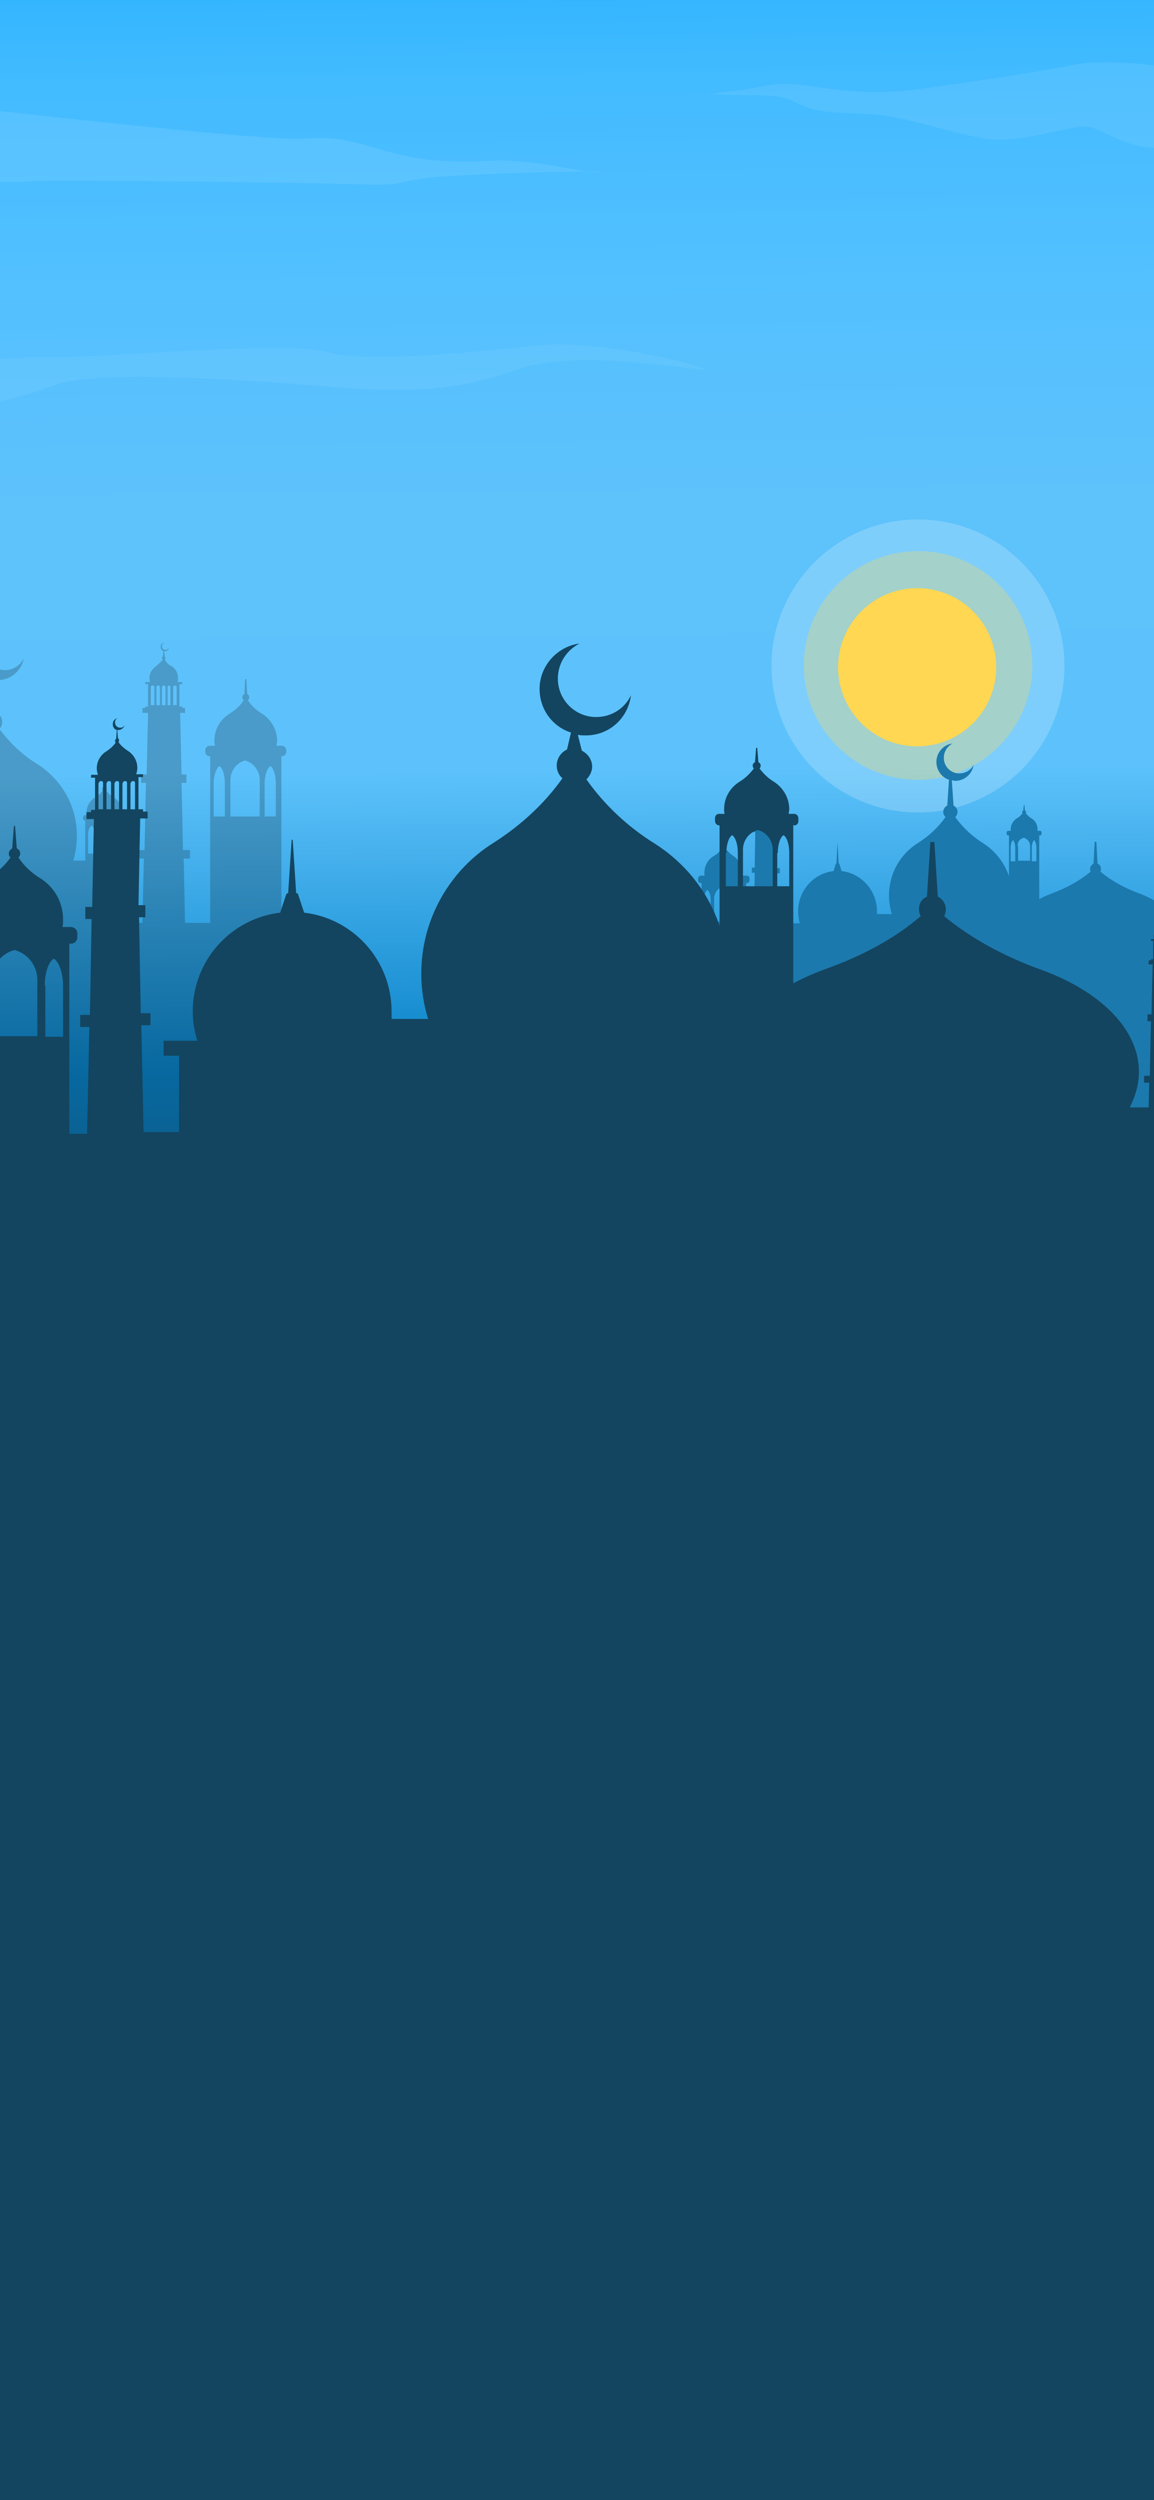 <svg width="375" height="812" viewBox="0 0 375 812" fill="none" xmlns="http://www.w3.org/2000/svg">
<rect x="0" y="0" width="375" height="812" fill="#333333" stroke="none"/>
<g clip-path="url(#clip0_56_11529)">
<path d="M0 -14V552.202C51.057 550.999 117.975 550.323 170.445 552.654C244.098 555.962 314.709 559.872 375 561V-14H0Z" fill="url(#paint0_linear_56_11529)"/>
<mask id="mask0_56_11529" style="mask-type:luminance" maskUnits="userSpaceOnUse" x="-10" y="-23" width="393" height="488">
<path d="M383 -23H-10V465H383V-23Z" fill="white"/>
</mask>
<g mask="url(#mask0_56_11529)">
<path opacity="0.09" d="M-2.804 35.719C-2.804 35.719 87.42 46.114 99.265 45.008C111 43.902 118.528 47.33 128.048 49.763C137.679 52.196 145.982 52.859 160.152 52.196C174.323 51.532 189.71 56.509 194.803 55.845C199.895 55.182 148.861 56.398 138.233 57.836C127.605 59.273 131.259 60.379 115.096 59.826C98.933 59.273 17.123 58.278 10.37 58.831C3.617 59.384 -4.686 58.831 -4.686 58.831V36.272L-2.804 35.719Z" fill="white"/>
</g>
<mask id="mask1_56_11529" style="mask-type:luminance" maskUnits="userSpaceOnUse" x="-10" y="-23" width="393" height="488">
<path d="M383 -23H-10V465H383V-23Z" fill="white"/>
</mask>
<g mask="url(#mask1_56_11529)">
<path opacity="0.08" d="M379.79 21.896C379.79 21.896 359.531 18.8 349.235 21.012C338.94 23.223 299.308 29.084 293.44 29.527C287.573 29.969 280.377 30.411 265.1 28.2C249.823 25.988 251.151 28.2 236.538 29.748C221.925 31.296 243.955 30.411 252.037 31.296C260.118 32.181 259.233 36.272 274.953 36.715C290.673 37.157 292.444 38.484 305.507 41.691C318.57 44.787 322.556 47.109 339.272 43.46C355.877 39.921 352.335 40.364 363.516 45.229C374.808 50.206 380.122 46.999 380.122 46.999L379.79 21.896Z" fill="white"/>
</g>
<mask id="mask2_56_11529" style="mask-type:luminance" maskUnits="userSpaceOnUse" x="-10" y="-23" width="393" height="488">
<path d="M383 -23H-10V465H383V-23Z" fill="white"/>
</mask>
<g mask="url(#mask2_56_11529)">
<path opacity="0.06" d="M16.237 116.002C27.307 116.555 93.73 110.473 106.461 114.343C119.192 118.214 160.152 113.79 175.098 112.132C190.043 110.473 218.272 116.002 227.682 119.32C237.092 122.637 190.043 112.132 168.455 119.872C146.868 127.613 130.262 127.613 104.247 125.402C78.231 123.19 31.071 120.204 18.451 124.849C-33.026 143.648 -24.613 119.32 -24.613 119.32C-24.613 119.32 5.167 115.449 16.237 116.002Z" fill="white"/>
</g>
<path d="M331.955 249.955C350.54 231.369 350.54 201.237 331.955 182.651C313.369 164.066 283.237 164.066 264.652 182.651C246.066 201.237 246.066 231.369 264.652 249.955C283.237 268.54 313.369 268.54 331.955 249.955Z" fill="white" fill-opacity="0.2"/>
<path d="M298.34 253.265C318.848 253.265 335.472 236.64 335.472 216.132C335.472 195.625 318.848 179 298.34 179C277.832 179 261.208 195.625 261.208 216.132C261.208 236.64 277.832 253.265 298.34 253.265Z" fill="url(#paint1_linear_56_11529)" fill-opacity="0.3"/>
<path d="M316.197 234.871C326.228 224.84 326.228 208.576 316.197 198.545C306.166 188.514 289.902 188.514 279.871 198.545C269.84 208.576 269.84 224.84 279.871 234.871C289.902 244.902 306.166 244.902 316.197 234.871Z" fill="#FFD752"/>
<path d="M222.965 312.004V388.678H443.911V312.564H444.654V311.818H443.168C443.354 311.445 443.354 310.885 443.354 310.512C443.354 308.646 442.054 306.967 440.383 306.408C440.383 305.661 440.012 305.288 439.455 304.915L439.269 304.356V304.169C439.269 303.982 439.269 303.982 439.084 303.796L438.898 301.744L438.712 303.796C438.527 303.796 438.527 303.982 438.527 304.169V304.356L438.341 304.915C437.784 305.102 437.413 305.661 437.413 306.408C435.742 306.967 434.442 308.646 434.442 310.512C434.442 310.885 434.442 311.445 434.628 311.818H433.142H432.957V304.169C433.142 304.169 433.328 303.982 433.328 303.796V303.609C433.328 303.423 433.142 303.236 432.957 303.236H432.4C432.4 303.05 432.4 303.05 432.4 302.863C432.4 301.93 431.843 301.184 431.1 300.625C430.729 300.251 430.172 300.065 429.986 299.505L430.172 299.319C430.172 299.132 430.172 299.132 429.986 299.132C429.8 299.132 429.8 299.319 429.8 299.319C429.8 299.319 429.8 299.505 429.986 299.505C429.615 299.878 429.243 300.251 428.872 300.625C428.129 300.998 427.572 301.93 427.572 302.863C427.572 303.05 427.572 303.05 427.572 303.236H427.201C427.015 303.236 426.83 303.423 426.83 303.609V303.796C426.83 303.982 427.015 304.169 427.201 304.169V309.019H426.087C426.458 308.46 426.458 307.9 426.458 307.34C426.458 305.288 424.602 303.423 421.631 302.303C419.774 301.557 418.103 300.625 416.803 299.692C416.803 299.692 416.803 299.505 416.803 299.319C416.803 298.946 416.618 298.759 416.432 298.759L416.246 296.147H416.061L415.875 298.759C415.689 298.946 415.504 299.132 415.504 299.319C415.504 299.505 415.504 299.505 415.504 299.692C414.204 300.811 412.719 301.744 410.676 302.303C407.706 303.423 405.849 305.288 405.849 307.34C405.849 307.714 405.849 308.087 406.035 308.46H405.292C405.478 307.527 405.663 306.594 405.663 305.661C405.663 300.998 402.136 297.08 397.494 296.52L396.937 294.655C396.937 294.655 396.937 294.655 396.751 294.655L396.38 289.804L396.009 294.655H395.823L395.266 296.52C391.924 296.893 388.953 299.132 387.839 302.303L388.025 297.267H388.582V296.334H388.025V289.804H388.582V289.245H388.21V289.058H387.839V286.633H388.21V286.446H387.653C387.653 286.26 387.653 286.073 387.653 286.073C387.653 285.514 387.282 285.14 386.911 284.767C386.725 284.581 386.354 284.394 386.168 284.208C386.168 284.208 386.168 284.208 386.168 284.021C386.168 284.021 386.168 283.835 385.982 283.835V283.275C386.168 283.275 386.354 283.088 386.354 282.902C386.354 283.088 386.168 283.088 385.982 283.088C385.797 283.088 385.611 282.902 385.611 282.715C385.611 282.529 385.611 282.342 385.797 282.342C385.611 282.342 385.425 282.529 385.425 282.715C385.425 282.902 385.611 283.088 385.797 283.088V283.648C385.797 283.648 385.611 283.648 385.611 283.835V284.021C385.425 284.208 385.24 284.581 384.868 284.581C384.497 284.767 384.126 285.327 384.126 285.887C384.126 286.073 384.126 286.26 384.126 286.26H384.311V286.446H384.683V288.872H384.311V289.058H383.94V289.618H384.497L384.311 296.147H383.754V297.08H384.311L384.126 304.169H383.383V305.102H384.126V308.273H381.712C382.455 306.781 383.012 305.288 383.012 303.609C383.012 298.013 377.813 292.976 370.201 290.177C365.187 288.312 360.917 285.887 357.575 283.088C357.761 282.902 357.761 282.529 357.761 282.156C357.761 281.409 357.389 280.85 356.647 280.477L356.275 273.388H355.718L355.347 280.477C354.79 280.85 354.233 281.409 354.233 282.156C354.233 282.529 354.233 282.715 354.419 283.088C351.077 285.887 346.806 288.312 341.793 290.177C340.308 290.737 339.008 291.297 337.709 292.043V271.335H337.894C338.266 271.335 338.451 271.149 338.451 270.776V270.403C338.451 270.03 338.266 269.843 337.894 269.843H337.152C337.152 269.656 337.152 269.47 337.152 269.283C337.152 267.791 336.409 266.485 335.109 265.739C334.366 265.366 333.809 264.619 333.252 264.06C333.438 264.06 333.438 263.873 333.438 263.687C333.438 263.5 333.252 263.314 333.067 263.314L332.881 261.448H332.695L332.51 263.314C332.324 263.314 332.138 263.5 332.138 263.687C332.138 263.873 332.138 263.873 332.324 264.06C331.767 264.806 331.21 265.366 330.467 265.739C329.353 266.485 328.425 267.791 328.425 269.283C328.425 269.47 328.425 269.656 328.425 269.843H327.682C327.311 269.843 327.125 270.03 327.125 270.403V270.776C327.125 271.149 327.311 271.335 327.682 271.335H327.868V284.581C326.383 280.103 323.226 276.186 319.327 273.761C315.8 271.522 312.829 268.724 310.415 265.366C310.787 264.993 311.158 264.433 311.158 263.687C311.158 262.754 310.601 262.008 309.858 261.635L309.301 253.426C309.673 253.426 310.044 253.613 310.415 253.613C313.386 253.613 315.985 251.374 316.357 248.389C315.614 250.068 313.757 251.188 311.715 251.188C308.93 251.188 306.702 248.949 306.702 246.151C306.702 244.098 307.816 242.419 309.487 241.487C306.516 241.86 304.288 244.472 304.288 247.456C304.288 250.068 305.959 252.493 308.373 253.24L307.816 261.635C307.073 262.008 306.516 262.754 306.516 263.687C306.516 264.433 306.887 264.993 307.259 265.366C304.845 268.724 301.874 271.522 298.347 273.761C292.591 277.305 288.878 283.648 288.878 290.924C288.878 292.976 289.249 295.028 289.806 296.893H284.979C284.979 296.52 284.979 296.334 284.979 295.961C284.979 289.245 279.966 283.648 273.467 282.902L272.724 280.477C272.724 280.477 272.724 280.477 272.539 280.477L272.167 273.574L271.796 280.477C271.61 280.477 271.61 280.477 271.61 280.477L270.868 282.902C264.369 283.648 259.356 289.245 259.356 295.961C259.356 297.267 259.542 298.572 259.913 299.878H255.457V301.93H257.5V312.004H252.858L252.672 298.013H253.972V296.334H252.672L252.487 283.648H253.415V281.969H252.487L252.301 270.403H253.229V269.47H252.672V269.097H252.115V264.806H252.672V264.433H251.744C251.744 264.246 251.93 263.873 251.93 263.687C251.93 262.754 251.373 261.821 250.63 261.448C250.073 261.075 249.701 260.702 249.516 260.329L249.702 260.142C249.702 259.956 249.701 259.956 249.516 259.769V258.65H249.702C250.073 258.65 250.444 258.277 250.444 257.903C250.259 258.09 250.073 258.277 249.887 258.277C249.516 258.277 249.144 257.903 249.144 257.53C249.144 257.344 249.33 256.971 249.516 256.971C249.144 256.971 248.773 257.344 248.773 257.717C248.773 258.09 248.959 258.277 249.33 258.463V259.583C249.145 259.583 249.144 259.769 249.144 259.956C249.144 259.956 249.145 260.142 249.33 260.142C248.959 260.515 248.587 260.888 248.216 261.261C247.473 261.821 246.916 262.567 246.916 263.5C246.916 263.687 246.916 264.06 247.102 264.246H245.06V264.619H245.617V268.91H245.06V269.283H244.503V270.216H245.431L245.245 281.782H244.317V283.461H245.245L245.06 296.147H243.76V297.826H245.06L244.874 311.818H242.46V286.819H242.646C243.203 286.819 243.574 286.446 243.574 285.887V285.327C243.574 284.767 243.203 284.394 242.646 284.394H241.346C241.346 284.021 241.346 283.835 241.346 283.461C241.346 281.223 240.047 279.171 238.376 278.051C237.262 277.305 236.333 276.372 235.591 275.44C235.776 275.253 235.776 275.067 235.776 274.88C235.776 274.507 235.591 274.32 235.405 274.134L235.219 271.149H235.034L234.848 274.134C234.662 274.32 234.477 274.507 234.477 274.88C234.477 275.067 234.477 275.253 234.662 275.44C233.92 276.559 232.991 277.492 231.877 278.051C230.021 279.171 228.907 281.223 228.907 283.461C228.907 283.835 228.907 284.208 228.907 284.394H227.793C227.236 284.394 226.864 284.767 226.864 285.327V285.887C226.864 286.446 227.236 286.819 227.793 286.819H227.978V311.818H222.965V312.004ZM431.843 306.594C431.843 305.848 432.028 305.288 432.4 305.102C432.585 305.288 432.957 305.848 432.957 306.594V309.393H432.028V306.594H431.843ZM428.872 306.221C428.872 305.475 429.429 304.729 430.172 304.542C430.914 304.729 431.471 305.288 431.471 306.221V309.206H429.615H428.872V306.221ZM427.572 306.594C427.572 305.848 427.758 305.288 428.129 305.102C428.315 305.288 428.686 305.848 428.686 306.594V309.206H427.758V306.594H427.572ZM387.282 287.193C387.282 287.006 387.282 287.006 387.282 287.193L387.468 287.006C387.468 287.006 387.653 287.006 387.653 287.193V289.058H387.282V287.193ZM386.725 287.193C386.725 287.006 386.725 287.006 386.725 287.193L386.911 287.006C386.911 287.006 387.096 287.006 387.096 287.193V289.058H386.725V287.193ZM385.982 287.193C385.982 287.006 386.168 287.006 385.982 287.193L386.168 287.006C386.168 287.006 386.354 287.006 386.354 287.193V289.058H385.982V287.193ZM385.425 287.193C385.425 287.006 385.425 287.006 385.425 287.193L385.611 287.006C385.611 287.006 385.797 287.006 385.797 287.193V289.058H385.425V287.193ZM384.868 287.193C384.868 287.006 384.868 287.006 384.868 287.193L385.054 287.006C385.054 287.006 385.24 287.006 385.24 287.193V289.058H384.868V287.193ZM335.295 275.253C335.295 274.134 335.666 273.201 336.037 272.828C336.409 273.201 336.78 274.134 336.78 275.253V279.73H335.295V275.253ZM330.653 274.693C330.653 273.388 331.396 272.455 332.695 272.082C333.809 272.455 334.738 273.388 334.738 274.693V279.544H330.839V274.693H330.653ZM328.425 275.253C328.425 274.134 328.796 273.201 329.168 272.828C329.539 273.201 329.91 274.134 329.91 275.253V279.73H328.425V275.253ZM250.259 265.925C250.259 265.739 250.444 265.739 250.444 265.739H250.63C250.816 265.739 250.816 265.925 250.816 265.925V269.283H250.259V265.925ZM249.33 265.925C249.33 265.739 249.516 265.739 249.516 265.739H249.702C249.887 265.739 249.887 265.925 249.887 265.925V269.283H249.33V265.925ZM248.216 265.925C248.216 265.739 248.402 265.739 248.402 265.739H248.587C248.773 265.739 248.773 265.925 248.773 265.925V269.283H248.216V265.925ZM247.102 265.925C247.102 265.739 247.288 265.739 247.288 265.739H247.473C247.659 265.739 247.659 265.925 247.659 265.925V269.283H247.102V265.925ZM246.174 265.925C246.174 265.739 246.359 265.739 246.359 265.739H246.545C246.731 265.739 246.731 265.925 246.731 265.925V269.283H246.174V265.925ZM238.933 292.603C238.933 290.924 239.49 289.431 240.047 289.058C240.789 289.431 241.161 290.924 241.161 292.603V299.319H238.747V292.603H238.933ZM232.063 291.856C232.063 289.991 233.363 288.312 235.034 287.939C236.705 288.498 238.004 289.991 238.004 291.856V299.319H232.063V291.856ZM228.721 292.603C228.721 290.924 229.278 289.431 229.835 289.058C230.578 289.431 230.949 290.924 230.949 292.603V299.319H228.535V292.603H228.721Z" fill="#1C79AD"/>
<path opacity="0.2" d="M91.433 299.743V245.619H91.66C92.341 245.619 93.021 244.936 93.021 244.254V243.572C93.021 242.89 92.341 242.207 91.66 242.207H89.846C89.846 241.753 90.072 241.07 90.072 240.616C90.072 236.977 88.031 233.566 85.082 231.747C83.268 230.61 81.68 229.245 80.546 227.426C80.773 227.198 81 226.971 81 226.516C81 226.061 80.773 225.606 80.319 225.379L80.093 220.603H79.639L79.412 225.379C78.958 225.606 78.732 226.061 78.732 226.516C78.732 226.971 78.958 227.198 79.185 227.426C78.051 229.245 76.463 230.61 74.649 231.747C71.7 233.566 69.659 236.75 69.659 240.616C69.659 241.07 69.659 241.753 69.886 242.207H68.071C67.391 242.207 66.71 242.89 66.71 243.572V244.254C66.71 244.936 67.391 245.619 68.071 245.619H68.298V299.743H60.133L59.679 278.821H61.72V276.092H59.452L58.999 254.26H60.586V251.531H58.999L58.545 231.519H60.133V229.927H59.225V229.472H58.318V222.195H59.225V221.513H57.638C57.865 221.058 57.865 220.603 57.865 220.149C57.865 218.557 56.957 216.965 55.596 216.283C54.689 215.828 54.009 215.145 53.555 214.236C53.555 214.236 53.782 214.008 53.782 213.781C53.782 213.554 53.555 213.326 53.555 213.326L53.328 211.507H53.555C54.236 211.507 54.916 211.052 54.916 210.37C54.689 210.825 54.236 211.052 53.782 211.052C53.101 211.052 52.648 210.597 52.648 209.915C52.648 209.46 52.875 209.005 53.328 208.778C52.648 208.778 52.194 209.46 52.194 210.142C52.194 210.825 52.648 211.28 53.102 211.507L52.875 213.326C52.648 213.326 52.648 213.554 52.648 213.781C52.648 214.008 52.648 214.008 52.875 214.236C52.421 214.918 51.514 215.6 50.833 216.283C49.472 217.192 48.565 218.557 48.565 220.149C48.565 220.603 48.565 221.058 48.792 221.513H47.204V222.195H48.111V229.472H47.204V229.927H46.297V231.519H48.111L47.658 251.531H45.843V254.26H47.431L46.977 276.092H44.709V278.821H46.751L46.297 299.743H40.627V266.541H40.853C41.307 266.541 41.534 266.086 41.534 265.858V265.403C41.534 264.949 41.307 264.721 40.853 264.721H39.719C39.719 264.494 39.719 264.039 39.719 263.812C39.719 261.765 38.585 259.946 36.998 259.036C36.09 258.354 35.183 257.671 34.503 256.762C34.729 256.534 34.729 256.534 34.729 256.307C34.729 256.08 34.503 255.852 34.276 255.625L34.049 253.123H33.822L33.595 255.625C33.368 255.625 33.142 255.852 33.142 256.307C33.142 256.534 33.142 256.762 33.368 256.762C32.688 257.671 31.781 258.581 30.874 259.036C29.286 259.946 28.152 261.765 28.152 263.812C28.152 264.039 28.152 264.494 28.152 264.721H27.698C27.244 264.721 27.018 265.176 27.018 265.403V265.858C27.018 266.313 27.471 266.541 27.698 266.541V279.503H23.842C24.523 277.001 24.976 274.273 24.976 271.316C24.976 261.537 19.76 252.896 12.048 248.12C7.285 245.164 3.202 241.298 -0.2 236.75C0.48 236.067 0.707 235.385 0.707 234.476C0.707 233.111 0.027 231.974 -1.107 231.519L-1.788 220.603C-1.334 220.603 -0.881 220.831 -0.427 220.831C3.656 220.831 7.058 217.647 7.738 213.781C6.604 216.055 4.336 217.647 1.614 217.647C-2.242 217.647 -5.19 214.463 -5.19 210.825C-5.19 208.096 -3.602 205.822 -1.334 204.685C-5.417 205.139 -8.366 208.551 -8.366 212.871C-8.366 216.51 -6.097 219.466 -2.695 220.603L-3.376 231.974C-4.51 232.429 -5.19 233.566 -5.19 234.93C-5.19 235.84 -4.737 236.75 -4.283 237.204C-7.458 241.753 -11.768 245.619 -16.531 248.575C-24.243 253.351 -29.459 261.992 -29.459 271.771C-29.459 274.5 -29.006 277.229 -28.325 279.958H-34.903C-34.903 279.503 -34.903 279.048 -34.903 278.593C-34.903 269.497 -41.707 261.992 -50.553 261.083L-51.687 257.671C-51.687 257.671 -51.687 257.671 -51.914 257.671L-52.594 248.348L-53.275 257.671C-53.502 257.671 -53.502 257.671 -53.502 257.671L-54.636 261.083C-63.482 262.22 -70.286 269.497 -70.286 278.593C-70.286 280.413 -70.059 282.232 -69.606 283.824H-75.503V286.553H-72.781V300.197H-76.637L-76.864 285.871H-75.276V283.596H-77.091L-77.317 266.541H-76.183V264.266H-77.317L-77.544 248.575H-76.183V247.211H-76.864V246.756H-77.544V241.07H-76.864V240.616H-77.998C-77.998 240.388 -77.771 239.933 -77.771 239.479C-77.771 238.114 -78.451 236.977 -79.586 236.295C-80.266 235.84 -80.72 235.385 -81.173 234.703L-80.947 234.476C-80.947 234.248 -80.947 234.248 -81.173 234.021V232.656H-80.947C-80.493 232.656 -80.039 232.201 -79.812 231.747C-80.039 231.974 -80.266 232.201 -80.72 232.201C-81.173 232.201 -81.627 231.747 -81.627 231.292C-81.627 230.837 -81.4 230.61 -81.173 230.382C-81.627 230.382 -82.081 230.837 -82.081 231.519C-82.081 231.974 -81.854 232.429 -81.4 232.656V234.248C-81.627 234.248 -81.627 234.475 -81.627 234.703C-81.627 234.93 -81.627 234.93 -81.4 234.93C-81.854 235.613 -82.307 236.067 -82.988 236.522C-84.122 237.204 -84.802 238.342 -84.802 239.706C-84.802 240.161 -84.802 240.388 -84.576 240.843H-85.71V241.298H-85.029V246.983H-85.71V247.438H-86.39V248.802H-85.029L-85.256 264.494H-86.39V266.768H-85.256L-85.483 283.824H-87.297V286.098H-85.71L-85.936 300.425H-97.05V272.226H-96.824C-96.37 272.226 -95.916 271.771 -95.916 271.316V270.179C-95.916 269.724 -96.37 269.269 -96.824 269.269H-97.958C-97.958 269.042 -97.958 268.587 -97.958 268.36C-97.958 266.086 -99.092 264.266 -100.906 263.129C-102.04 262.447 -102.948 261.537 -103.628 260.628C-103.401 260.4 -103.401 260.4 -103.401 260.173C-103.401 259.946 -103.628 259.718 -103.855 259.491L-104.082 256.762H-104.308L-104.535 259.491C-104.762 259.491 -104.989 259.946 -104.989 260.173C-104.989 260.4 -104.989 260.628 -104.762 260.628C-105.443 261.765 -106.35 262.447 -107.484 263.129C-109.298 264.266 -110.432 266.086 -110.432 268.36C-110.432 268.587 -110.432 269.042 -110.432 269.269H-111.567C-112.02 269.269 -112.474 269.724 -112.474 270.179V270.634C-112.474 271.089 -112.02 271.544 -111.567 271.544H-111.34V299.743H-120.186V414.813H97.104V299.743H91.433ZM-108.845 283.369H-111.113V277.001C-111.113 275.41 -110.659 274.045 -109.979 273.59C-109.298 274.045 -108.845 275.41 -108.845 277.001V283.369ZM-102.267 283.369H-107.938V276.319C-107.938 274.5 -106.803 272.908 -104.989 272.453C-103.401 272.908 -102.04 274.5 -102.04 276.319V283.369H-102.267ZM-98.865 283.369H-101.133V277.001C-101.133 275.41 -100.679 274.045 -99.999 273.59C-99.319 274.045 -98.865 275.41 -98.865 277.001V283.369ZM-84.349 246.756H-85.029V242.207C-85.029 241.98 -84.802 241.98 -84.802 241.98H-84.576C-84.349 241.98 -84.349 242.207 -84.349 242.207V246.756ZM-82.761 246.756H-83.441V242.207C-83.441 241.98 -83.215 241.98 -83.215 241.98H-82.988C-82.761 241.98 -82.761 242.207 -82.761 242.207V246.756ZM-81.4 246.756H-82.081V242.207C-82.081 241.98 -81.854 241.98 -81.854 241.98H-81.627C-81.4 241.98 -81.4 242.207 -81.4 242.207V246.756ZM-80.039 246.756H-80.72V242.207C-80.72 241.98 -80.493 241.98 -80.493 241.98H-80.266C-80.039 241.98 -80.039 242.207 -80.039 242.207V246.756ZM-78.678 246.756H-79.359V242.207C-79.359 241.98 -79.132 241.98 -79.132 241.98H-78.905C-78.678 241.98 -78.678 242.207 -78.678 242.207V246.756ZM30.647 277.229H28.605V271.316C28.605 269.724 29.059 268.587 29.739 268.132C30.42 268.587 30.874 269.724 30.874 271.316V277.229H30.647ZM36.998 277.229H31.781V270.634C31.781 269.042 32.915 267.45 34.503 267.223C36.09 267.678 37.224 269.042 37.224 270.634V277.229H36.998ZM39.946 277.229H37.905V271.316C37.905 269.724 38.358 268.587 39.039 268.132C39.719 268.587 40.173 269.724 40.173 271.316V277.229H39.946ZM49.926 229.018H49.019V223.105C49.019 222.878 49.246 222.65 49.472 222.65H49.699C49.926 222.65 50.153 222.878 50.153 223.105V229.018H49.926ZM51.741 229.018H50.833V223.105C50.833 222.878 51.06 222.65 51.287 222.65H51.514C51.741 222.65 51.967 222.878 51.967 223.105V229.018H51.741ZM53.555 229.018H52.648V223.105C52.648 222.878 52.875 222.65 53.102 222.65H53.328C53.555 222.65 53.782 222.878 53.782 223.105V229.018H53.555ZM55.37 229.018H54.462V223.105C54.462 222.878 54.689 222.65 54.916 222.65C55.143 222.65 55.37 222.878 55.37 223.105V229.018ZM57.184 229.018H56.277V223.105C56.277 222.878 56.504 222.65 56.73 222.65H56.957C57.184 222.65 57.411 222.878 57.411 223.105V229.018H57.184ZM73.288 265.176H69.432V254.488C69.432 251.759 70.339 249.485 71.247 248.802C72.381 249.485 73.061 251.759 73.061 254.488V265.176H73.288ZM84.402 265.176H74.876V253.351C74.876 250.394 76.917 247.665 79.639 246.983C82.361 247.665 84.402 250.394 84.402 253.351V265.176ZM89.846 265.176H85.99V254.488C85.99 251.759 86.897 249.485 87.804 248.802C88.938 249.485 89.619 251.759 89.619 254.488V265.176H89.846Z" fill="black"/>
<path fill-rule="evenodd" clip-rule="evenodd" d="M-25 558.155V367.869H-13.303V306.119H-13.674C-14.788 306.119 -15.717 305.187 -15.717 304.067V302.948C-15.717 301.829 -14.788 300.896 -13.674 300.896H-10.889C-11.075 300.15 -11.075 299.217 -11.075 298.471C-11.075 292.874 -8.104 287.837 -3.648 285.039C-0.863 283.36 1.551 281.121 3.407 278.509C3.036 278.136 2.85 277.763 2.85 277.203C2.85 276.457 3.407 275.897 3.964 275.524L4.521 268.249H4.893L5.45 275.524C6.192 275.897 6.564 276.457 6.564 277.203C6.564 277.763 6.378 278.136 6.007 278.509C7.863 281.308 10.277 283.546 13.062 285.225C17.518 288.024 20.489 292.874 20.489 298.657C20.489 299.403 20.489 300.336 20.303 301.082H23.088C24.202 301.082 25.131 302.015 25.131 303.134V304.44C25.131 305.56 24.202 306.492 23.088 306.492H22.531V368.242H28.287L29.03 333.543H26.059V329.625H29.215L29.772 298.471H27.73V294.553H29.958L30.515 266.01H28.101V263.771H29.587V263.025H30.886V252.578H29.587V251.645H31.815C31.783 251.517 31.751 251.395 31.72 251.276C31.571 250.702 31.443 250.211 31.443 249.593C31.443 247.168 32.743 245.116 34.6 243.997C35.714 243.25 36.828 242.318 37.57 241.198C37.385 241.012 37.385 240.825 37.385 240.639C37.385 240.266 37.57 240.079 37.756 239.892L37.942 237.094C37.199 236.908 36.642 236.161 36.642 235.229C36.642 234.109 37.385 233.363 38.313 233.176C37.756 233.363 37.385 233.923 37.385 234.669C37.385 235.602 38.127 236.348 39.056 236.348C39.798 236.348 40.355 235.975 40.541 235.415C40.355 236.348 39.427 237.094 38.499 237.094H38.127L38.313 239.706C38.499 239.892 38.684 240.079 38.684 240.452C38.684 240.639 38.684 240.825 38.499 241.012C39.241 242.131 40.355 243.064 41.469 243.81C43.326 244.929 44.626 246.982 44.626 249.407C44.626 250.153 44.44 250.899 44.255 251.459H46.483V252.392H44.997V262.839H46.483V263.585H47.968V265.824H45.554L44.997 293.993H47.225V297.911H45.183L45.74 329.066H48.896V332.983H45.925L46.668 367.682H58.18V342.871H53.167V338.02H64.121C63.193 335.035 62.636 331.864 62.636 328.506C62.636 311.903 75.076 298.284 91.043 296.418L93.085 290.262C93.178 290.262 93.271 290.216 93.364 290.169C93.457 290.122 93.549 290.076 93.642 290.076L94.756 272.913C94.756 272.726 94.942 272.726 94.942 272.726C95.128 272.726 95.128 272.913 95.128 272.913L96.242 290.076C96.613 290.076 96.799 290.262 96.799 290.262L98.841 296.418C114.809 298.284 127.248 311.903 127.248 328.506V330.931H139.131C137.646 326.267 136.903 321.417 136.903 316.193C136.903 298.284 146.372 282.427 160.483 273.659C169.21 268.062 176.822 261.16 182.763 252.765C181.649 251.832 180.907 250.34 180.907 248.661C180.907 246.422 182.206 244.37 184.249 243.437L185.548 237.916C179.607 236.05 175.337 230.454 175.337 223.738C175.337 216.276 181.092 209.933 188.333 209C184.249 211.052 181.278 215.343 181.278 220.38C181.278 227.282 186.848 232.879 193.718 232.879C198.731 232.879 203.001 230.081 205.044 225.79C204.115 233.252 197.988 238.849 190.376 238.849C189.447 238.849 188.705 238.849 187.776 238.662L189.076 243.81C190.933 244.743 192.418 246.608 192.418 249.034C192.418 250.526 191.675 252.018 190.561 253.138C196.503 261.533 204.115 268.622 212.842 274.032C222.496 280.188 230.109 289.516 233.822 300.709V268.062H233.637C232.894 268.062 232.337 267.316 232.337 266.57V265.824C232.337 264.891 232.894 264.331 233.637 264.331H235.493C235.308 263.958 235.308 263.398 235.308 262.839C235.308 258.921 237.35 255.75 240.321 253.884C242.177 252.765 243.663 251.272 244.962 249.593C244.777 249.407 244.591 249.034 244.591 248.661C244.591 248.101 244.962 247.728 245.334 247.541L245.705 242.877H246.076L246.448 247.541C246.819 247.728 247.19 248.101 247.19 248.661C247.19 249.034 247.005 249.407 246.819 249.593C248.119 251.272 249.604 252.765 251.461 253.884C254.432 255.75 256.474 259.108 256.474 262.839C256.474 263.006 256.436 263.212 256.395 263.438C256.344 263.715 256.288 264.023 256.288 264.331H258.145C258.888 264.331 259.445 265.077 259.445 265.824V266.57C259.445 267.503 258.888 268.062 258.145 268.062H257.774V319.365C260.93 317.686 264.272 316.193 267.8 314.887C280.425 310.41 291.008 304.627 299.178 297.538C298.806 296.792 298.621 296.045 298.621 295.299C298.621 293.434 299.549 291.941 301.22 291.195L302.334 273.472H303.634L304.748 291.195C306.233 291.941 307.347 293.434 307.347 295.299C307.347 296.232 307.161 296.978 306.79 297.538C315.145 304.44 325.728 310.41 338.168 314.887C357.292 321.79 370.103 334.103 370.103 348.094C370.103 352.198 368.989 355.929 367.132 359.661H373.26L373.445 351.639H371.774V349.4H373.631L374.002 331.677H372.888V329.439H374.188L374.559 313.208H373.26V311.903H374.002V311.529H374.745V305.56H374.002V305H375.116C374.931 304.627 374.931 304.254 374.931 303.881C374.931 302.575 375.673 301.455 376.787 300.709C377.53 300.336 378.087 299.776 378.458 299.217C378.273 299.03 378.273 299.03 378.273 298.844C378.273 298.657 378.273 298.471 378.458 298.471L378.644 296.978C378.273 296.792 377.901 296.419 377.901 295.859C377.901 295.299 378.273 294.74 378.83 294.74C378.458 294.926 378.273 295.299 378.273 295.672C378.273 296.232 378.644 296.605 379.201 296.605C379.572 296.605 379.944 296.418 380.129 296.045C380.129 296.605 379.572 296.978 379.015 296.978H378.83L379.015 298.471C379.015 298.471 379.201 298.657 379.201 298.844C379.201 299.03 379.015 299.217 379.015 299.217C379.387 299.776 379.944 300.336 380.686 300.709C381.8 301.269 382.543 302.575 382.543 303.881C382.543 304.254 382.543 304.627 382.357 305H383.657V305.746H382.914V311.716H383.657V312.089H384.4V313.395H383.1L383.471 329.625H384.771V331.864H383.657L383.843 344.736C386.813 337.087 393.869 331.304 402.41 330.371L403.895 325.894C403.895 325.708 404.081 325.708 404.266 325.708L405.009 313.582H405.38L406.123 325.708C406.309 325.894 406.494 325.894 406.494 325.894L407.98 330.371C419.305 331.864 428.032 341.378 428.032 353.131C428.032 355.37 427.846 357.795 427.103 359.847H429.146C429.119 359.711 429.092 359.579 429.065 359.449C428.91 358.693 428.774 358.032 428.774 357.235C428.774 352.012 433.416 347.348 440.657 344.736C445.299 343.057 449.198 340.819 452.354 338.207C452.169 338.02 452.169 337.647 452.169 337.461C452.169 336.901 452.54 336.155 453.097 335.968L453.468 329.252H454.025L454.397 335.968C454.954 336.155 455.325 336.714 455.325 337.461C455.325 337.647 455.325 338.02 455.139 338.207C458.11 340.819 462.195 343.057 466.837 344.736C473.892 347.348 478.719 352.012 478.719 357.235C478.719 358.728 478.348 360.22 477.605 361.526H480.39V349.4H480.205C479.648 349.4 479.276 349.027 479.276 348.467V347.908C479.276 347.348 479.648 346.975 480.205 346.975H481.319V346.042C481.319 343.803 482.433 341.751 484.289 340.632C485.403 340.072 486.332 339.139 487.074 338.02C486.889 337.834 486.889 337.647 486.889 337.461C486.889 337.087 487.074 336.901 487.26 336.714L487.631 333.729H487.817L488.003 336.714C488.188 336.901 488.374 337.087 488.374 337.461C488.374 337.647 488.374 337.834 488.188 338.02C488.931 338.953 489.859 339.886 490.974 340.632C492.645 341.751 493.944 343.803 493.944 346.042V346.975H495.058C495.615 346.975 495.987 347.348 495.987 347.908V348.281C495.987 348.84 495.615 349.213 495.058 349.213H494.873V368.242H498.957C498.586 367.309 498.4 366.19 498.4 365.071C498.4 360.407 501.371 356.303 505.641 354.81V354.624C505.641 352.945 506.57 351.639 508.055 351.079L508.612 349.4C508.426 349.213 508.426 349.027 508.426 348.84C508.426 348.467 508.612 348.281 508.983 348.094L509.355 343.057L509.726 348.094C510.097 348.094 510.283 348.467 510.283 348.84C510.283 349.027 510.283 349.213 510.097 349.4L510.654 351.079C511.954 351.639 513.068 352.945 513.068 354.624V354.81C517.339 356.303 520.309 360.407 520.309 365.071C520.309 366.19 520.124 367.123 519.752 368.242H523.466V369.921H521.795V558.155H375V823H0V558.155H-25ZM492.645 351.266C492.088 351.639 491.531 353.131 491.531 354.81H491.345V361.526H493.759V354.81C493.759 353.131 493.387 351.639 492.645 351.266ZM487.446 350.146C485.775 350.519 484.475 352.198 484.475 354.064V361.34H485.96V361.526H490.417V354.064C490.417 352.198 489.117 350.706 487.446 350.146ZM482.247 351.266C481.69 351.639 481.133 353.131 481.133 354.81H480.947V361.34H483.361V354.81C483.361 353.131 482.99 351.639 482.247 351.266ZM381.8 306.119C381.615 306.119 381.429 306.306 381.429 306.492V311.343H382.357V306.492C382.357 306.306 382.172 306.119 381.986 306.119H381.8ZM380.315 306.119C380.129 306.119 379.944 306.306 379.944 306.492H380.129V311.343H380.872V306.492C380.872 306.306 380.686 306.119 380.501 306.119H380.315ZM378.83 306.119C378.644 306.119 378.458 306.306 378.458 306.492H378.644V311.343H379.387V306.492C379.387 306.306 379.201 306.119 379.015 306.119H378.83ZM377.344 306.119C377.159 306.119 376.973 306.306 376.973 306.492H377.159V311.343H377.901V306.492C377.901 306.306 377.716 306.119 377.53 306.119H377.344ZM375.859 306.119C375.673 306.119 375.488 306.306 375.488 306.492H375.673V311.343H376.416V306.492C376.416 306.306 376.23 306.119 376.045 306.119H375.859ZM254.617 271.234C253.503 271.98 252.76 274.219 252.76 277.017H252.575V287.837H256.474V277.017C256.474 274.219 255.731 271.98 254.617 271.234ZM246.262 269.555C243.477 270.301 241.435 272.913 241.435 275.897V287.837H251.089V275.897C251.089 272.913 249.047 270.301 246.262 269.555ZM237.907 271.234C236.793 271.98 236.05 274.219 236.05 277.017H235.865V287.837H239.764V277.017C239.764 274.219 239.021 271.98 237.907 271.234ZM43.14 253.697C42.769 253.697 42.583 253.884 42.583 254.257H42.398V262.839H43.883V254.257C43.883 253.884 43.697 253.697 43.326 253.697H43.14ZM40.541 253.697C40.17 253.697 39.984 253.884 39.984 254.257H39.798V262.839H41.284V254.257C41.284 253.884 41.098 253.697 40.727 253.697H40.541ZM37.942 253.697C37.57 253.697 37.385 253.884 37.385 254.257H37.199V262.839H38.684V254.257C38.684 253.884 38.499 253.697 38.127 253.697H37.942ZM35.342 253.697C34.971 253.697 34.785 253.884 34.785 254.257H34.6V262.839H36.085V254.257C36.085 253.884 35.899 253.697 35.528 253.697H35.342ZM32.743 253.697C32.372 253.697 32.186 253.884 32.186 254.257H32V262.839H33.486V254.257C33.486 253.884 33.3 253.697 32.929 253.697H32.743ZM17.518 311.343C15.847 312.276 14.547 315.82 14.547 320.111H14.733V336.714H20.489V320.111C20.489 316.007 19.189 312.462 17.518 311.343ZM4.707 308.545C0.437 309.664 -2.72 313.582 -2.72 318.245V336.528H12.134V318.245C12.134 313.582 8.977 309.664 4.707 308.545ZM-8.104 311.343C-9.775 312.276 -11.075 315.82 -11.075 320.111V336.714H-5.133V320.111C-5.133 316.007 -6.433 312.462 -8.104 311.343Z" fill="#134560"/>
</g>
<defs>
<linearGradient id="paint0_linear_56_11529" x1="198.894" y1="555.046" x2="193.394" y2="-15.107" gradientUnits="userSpaceOnUse">
<stop stop-color="#FFE79D"/>
<stop offset="0.016" stop-color="#FFE39B"/>
<stop offset="0.041" stop-color="#47676C"/>
<stop offset="0.197" stop-color="#17597F"/>
<stop offset="0.366" stop-color="#0983C8"/>
<stop offset="0.535" stop-color="#5DC2FB"/>
<stop offset="0.689" stop-color="#5EC2FB"/>
<stop offset="0.822" stop-color="#52C0FF"/>
<stop offset="0.93" stop-color="#42BBFF"/>
<stop offset="1" stop-color="#2CB3FF"/>
</linearGradient>
<linearGradient id="paint1_linear_56_11529" x1="298.34" y1="179" x2="298.34" y2="253.265" gradientUnits="userSpaceOnUse">
<stop stop-color="#FFD752"/>
<stop offset="1" stop-color="#FFD752"/>
</linearGradient>
<clipPath id="clip0_56_11529">
<rect width="375" height="812" fill="white"/>
</clipPath>
</defs>
</svg>
